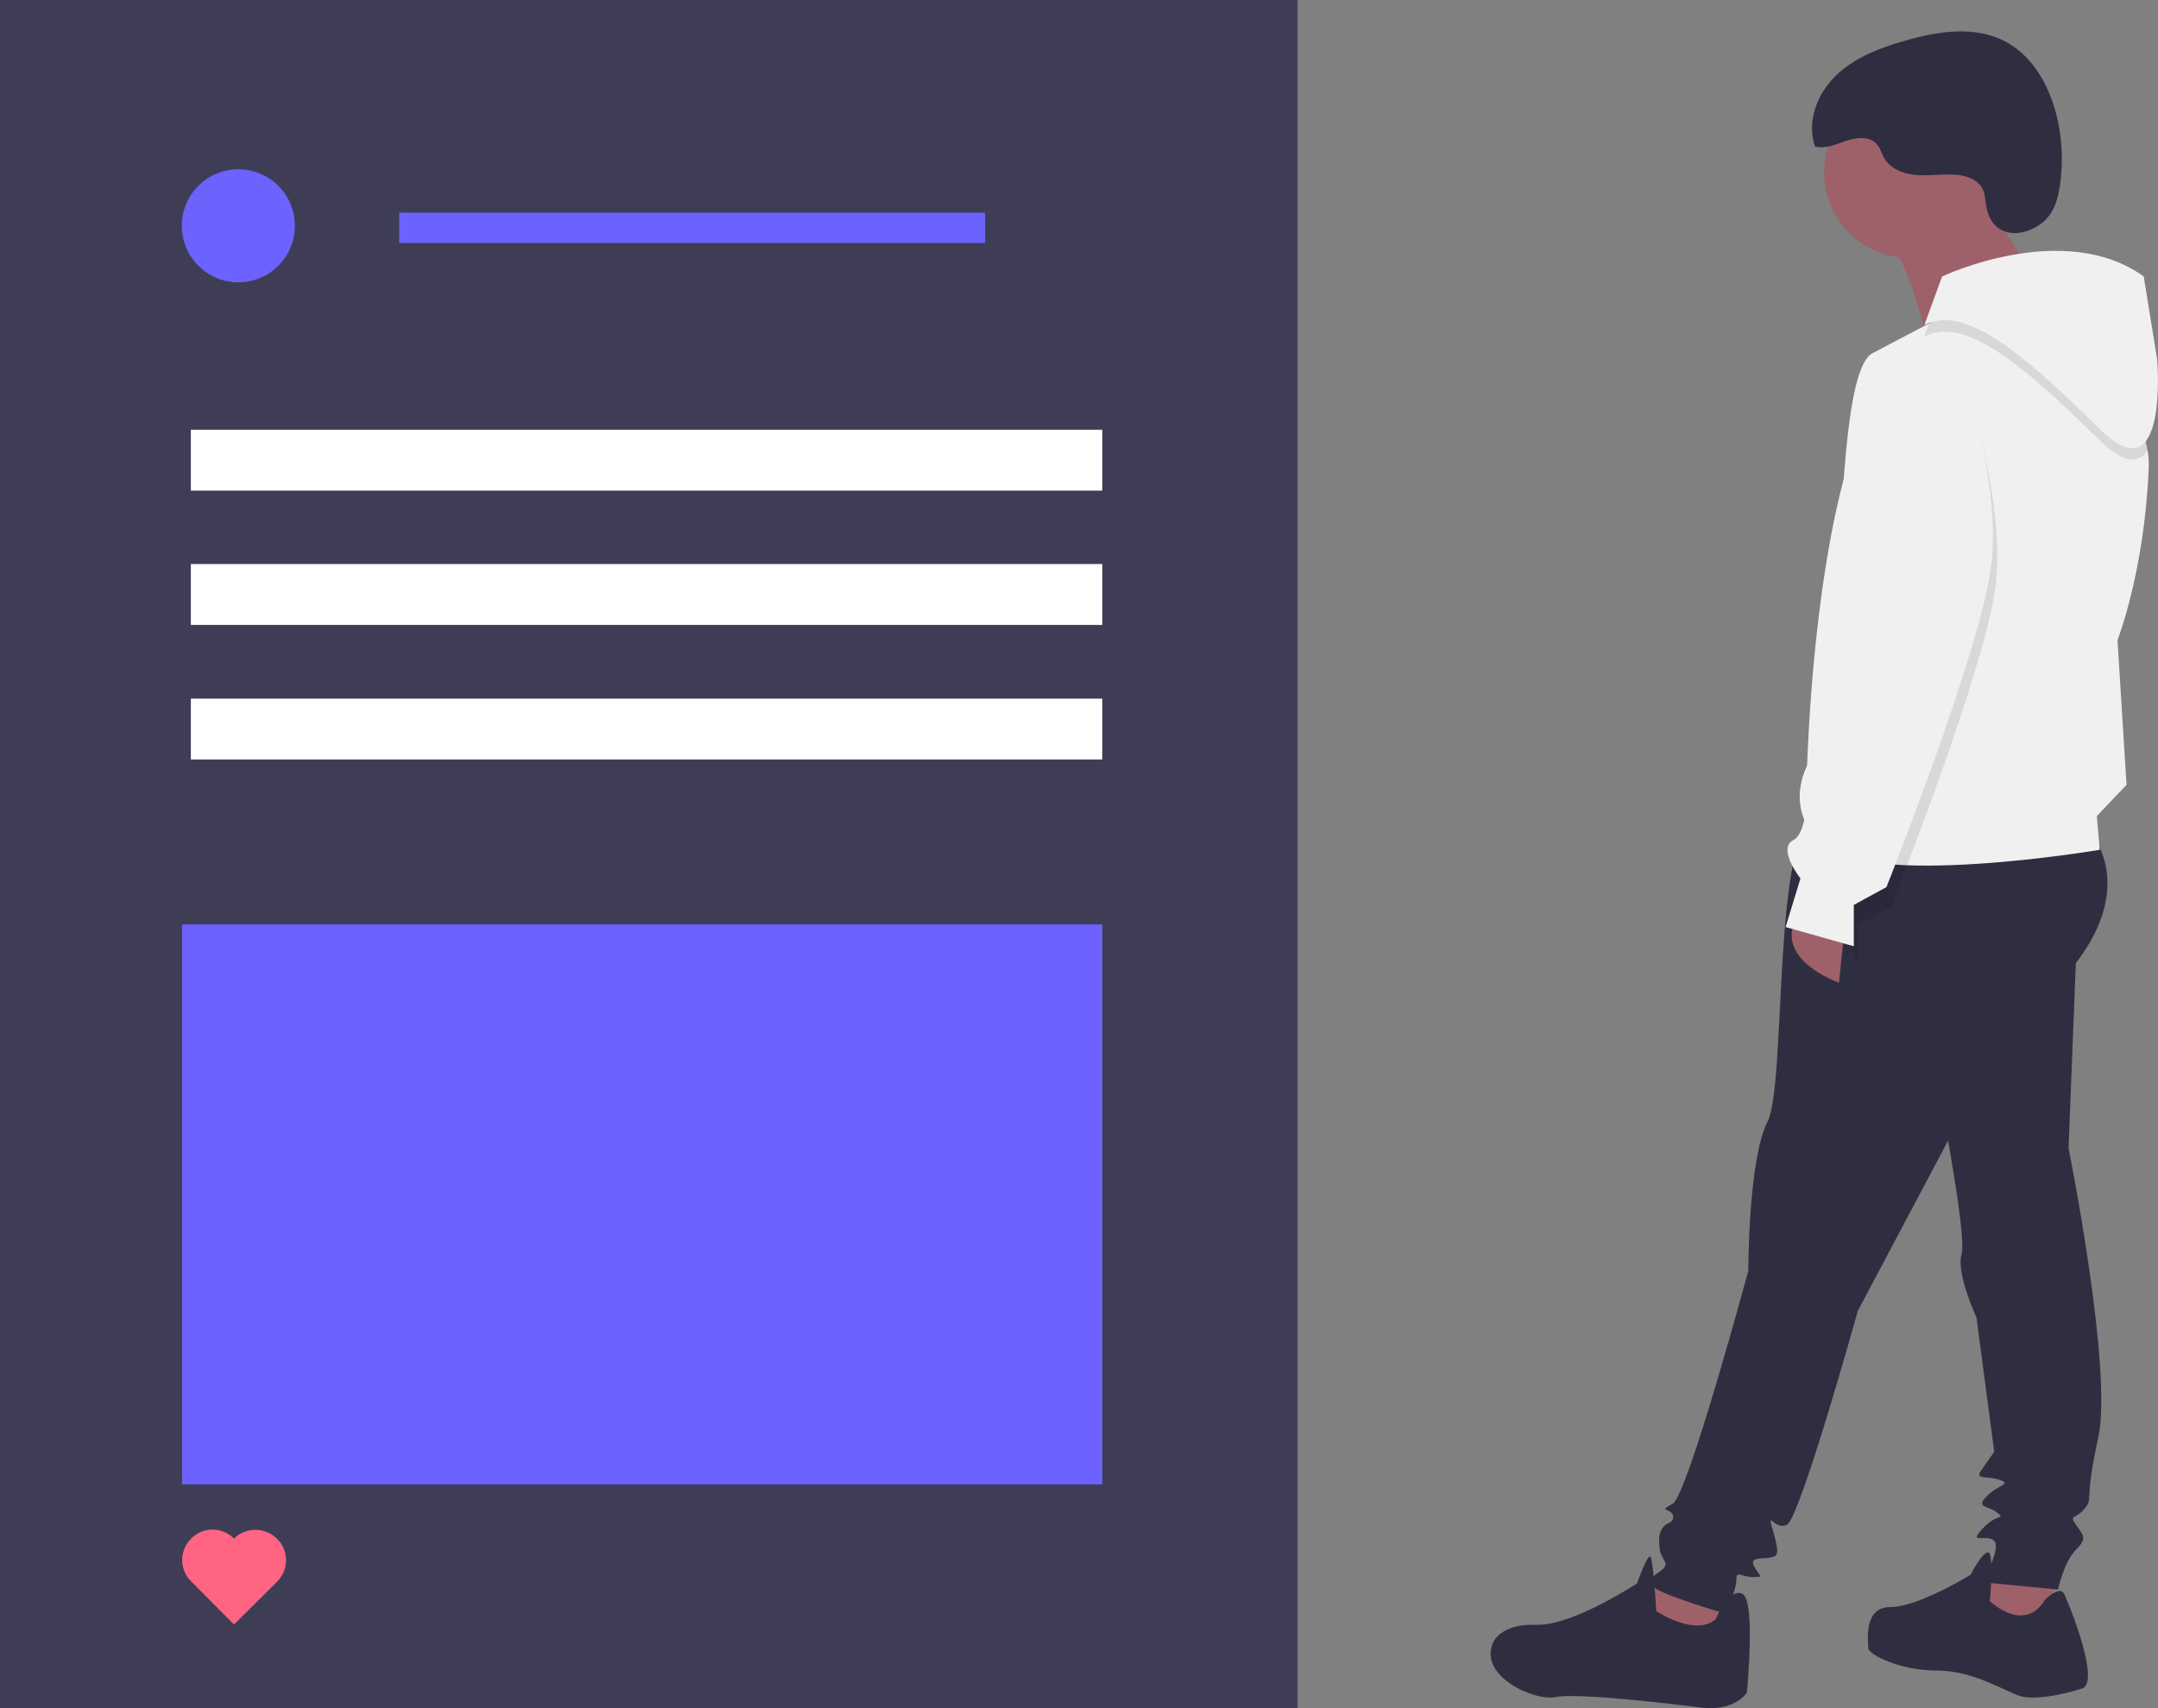 <?xml version="1.0" encoding="utf-8"?>
<!-- Generator: Adobe Illustrator 22.0.1, SVG Export Plug-In . SVG Version: 6.00 Build 0)  -->
<svg version="1.1" id="bf3e64cd-ac18-4ebe-a790-21b22ebf7f01"
	 xmlns="http://www.w3.org/2000/svg" xmlns:xlink="http://www.w3.org/1999/xlink" x="0px" y="0px" viewBox="0 0 740.6 586.4"
	 style="enable-background:new 0 0 740.6 586.4;" xml:space="preserve">
<rect x="0" y="0" width="740.6" height="586.4" fill="#808080" stroke="none"/>
<style type="text/css">
	.st0{fill:#3F3D56;}
	.st1{fill:#FFFFFF;}
	.st2{fill:#6C63FF;}
	.st3{fill:#FF6582;}
	.st4{fill:#9E616A;}
	.st5{fill:#2F2E41;}
	.st6{fill:#F0F0F0;}
	.st7{opacity:0.1;enable-background:new    ;}
</style>
<title>social_user</title>
<rect x="-0.1" y="0" class="st0" width="445.4" height="586.9"/>
<rect x="65.5" y="147.5" class="st1" width="312.8" height="20.9"/>
<rect x="137" y="73" class="st2" width="201.1" height="10.4"/>
<rect x="65.5" y="193.6" class="st1" width="312.8" height="20.9"/>
<rect x="65.5" y="239.8" class="st1" width="312.8" height="20.9"/>
<circle class="st2" cx="81.8" cy="77.5" r="19.4"/>
<rect x="62.5" y="317.3" class="st2" width="315.8" height="192.2"/>
<path class="st3" d="M80.3,528.1c-4.1-4.1-10.7-4.1-14.7,0c-4.1,4.1-4.1,10.7,0,14.7l14.7,14.8l14.8-14.7c4.1-4.1,4.1-10.7,0-14.7
	C91,524.1,84.4,524.1,80.3,528.1z"/>
<polygon class="st4" points="592.4,545.7 590.8,565.9 559.8,555.8 572.5,540.6 "/>
<polygon class="st4" points="705.4,539.1 703.8,558.8 686.5,561.4 676.3,551.7 688.1,533 "/>
<path class="st5" d="M718.1,286.7c0,0,13.7,16.2-3.6,41c-17.3,24.8-38.2,49.2-38.2,49.2l-38.7,73c0,0-19.9,71.5-24.4,73.5
	s-7.1-6.1-4.6,2.5s1,8.1-1,8.7c-2,0.6-7.6-0.5-5.6,3.1s3.6,3.6-0.5,3.6s-5.6-2.5-5.6,1c0,3.5-3.6,11.6-3.6,11.6s-24.9-7.1-26-10.2
	s6.6-4.6,5.1-7.6c-1.5-3-2-3.1-2-7.6s3.1-5.6,3.1-5.6s2.5-1,1.5-3.1c-1-2.1-5.1-1,0-3.6c5.1-2.6,26-80,26-80s0-38.5,6.6-51.2
	s1.5-102.8,17.3-103.9C639.7,280.1,718.1,286.7,718.1,286.7z"/>
<path class="st5" d="M713,315.6l-3.1,78.5c0,0,15.3,76.1,10.2,99.3c-5.1,23.3-1.5,20.3-4.6,24.3c-3.1,4-5.6,2-3.1,5.6s4.1,4.6,0,8.7
	s-6.1,13.6-6.1,13.6l-26-2.5c0,0,6.6-11.6,4.1-14.2c-2.5-2.6-9.2,1.5-4.1-4.1c5.1-5.6,8.1-3.1,5.1-5.6s-7.6-1.5-3.6-5.6
	s8.7-4.1,4.6-5.6s-8.7,0-6.6-3.1s4.6-6.6,4.6-6.6l-6.1-46.1c0,0-7.1-15.2-5.1-21.8c2-6.6-8.7-60.8-8.7-60.8L713,315.6z"/>
<path class="st5" d="M701.8,549.1c0,0,5.1-5.1,6.6-2c1.5,3.1,12.7,30.4,6.1,32.5s-16.3,4.1-21.4,2.5s-15.8-8.7-28.5-8.7
	s-23.4-5.6-23.4-7.6s-2-14.2,7.6-14.2s27.5-11.1,27.5-11.1s4.1-8.1,6.1-7.6c2,0.5,0.5,16.7,0.5,16.7S694.7,560.9,701.8,549.1z"/>
<path class="st5" d="M588.8,555.8c0,0,4.6-11.1,9.2-8.7s1.5,33.9,1.5,33.9s-4.1,6.6-15.8,5.1c-11.7-1.5-42.8-5.1-49.9-3.6
	c-7.1,1.5-26.5-7.1-21.4-18.7c0,0,2.5-6.6,14.8-6.1c12.3,0.5,34.6-14.2,34.6-14.2s3.6-10.2,4.6-9.2s2,18.7,2,18.7
	S581.7,561.9,588.8,555.8z"/>
<ellipse class="st4" cx="655.5" cy="59.2" rx="29.5" ry="29.4"/>
<path class="st4" d="M678.4,61.2c0,0,15.8,31.5,21.4,34.4s-38.2,21.8-38.2,21.8s-7.1-31-15.8-37.5S678.4,61.2,678.4,61.2z"/>
<path class="st4" d="M633.1,318.1l-2,19.2c0,0-21.9-7.6-14.8-21.8L633.1,318.1z"/>
<path class="st6" d="M624.4,289.2c15.3,16.2,96.2,2.5,96.2,2.5l-1-11.6l10.2-10.7l-3.1-49.7c0,0,9.2-23.3,10.7-58.7
	c0.1-2.2,0-4.4-0.4-6.5c-5.2-31.8-57.2-52.3-58.7-51.8c-0.7,0.2-8.4,4.2-16.4,8.4c-9.2,4.8-18.8,9.9-18.8,9.9
	c-12.2,4.6-10.2,77.5-14.3,84.1c-4.1,6.6,0,29.4,0,29.4l-4.6,21.8C624.4,256.3,609.2,273,624.4,289.2z"/>
<path class="st7" d="M673.8,128.4c0,0,14.3,42.6,11.2,71.5s-36.1,111.5-36.1,111.5l-11.2,6.1v14.1l-7.9-21.2l21.7-45.1
	C651.4,265.2,624.4,109.6,673.8,128.4z"/>
<path class="st7" d="M660.4,115.6c14.8-8.1,37.2,13.1,60.6,35.9c8.4,8.2,13.3,7.4,16.1,3c-5.2-31.8-57.2-52.3-58.7-51.8
	c-0.7,0.2-8.4,4.2-16.4,8.4L660.4,115.6z"/>
<path class="st6" d="M660.4,111.6l6.1-16.7c0,0,41.7-19.8,69.2,0l4.6,28.4c0,0,4.1,47.1-19.3,24.3S675.2,103.6,660.4,111.6z"/>
<path class="st6" d="M672.3,121.5c0,0,14.3,42.6,11.2,71.5s-36.1,111.5-36.1,111.5l-11.2,6.1v14.2l-23.4-6.6l5.1-16.7
	c0,0-8.1-10.2-2.5-13.1c5.6-3,4.6-19.8,4.6-19.8S622.9,102.8,672.3,121.5z"/>
<path class="st5" d="M681.8,71.5c-0.5-2.3-0.4-4.7-1.5-6.8c-1.6-3.1-5.4-4.4-8.9-4.7c-4.4-0.4-8.9,0.4-13.4,0.1s-9.2-2-11.4-5.9
	c-0.9-1.5-1.3-3.4-2.5-4.7c-2.4-2.8-6.9-2.4-10.4-1.2c-3.5,1.2-7.2,2.9-10.8,2c-3-8.4,0.7-18.1,7.1-24.3s15.1-9.6,23.7-12
	c11.3-3.3,24.1-5.3,34.6,0.3c15.1,8.1,20.5,29.3,19.1,45.1c-0.5,6-1.4,12.7-6.2,16.8C694,82.1,683.9,81.6,681.8,71.5z"/>
</svg>
